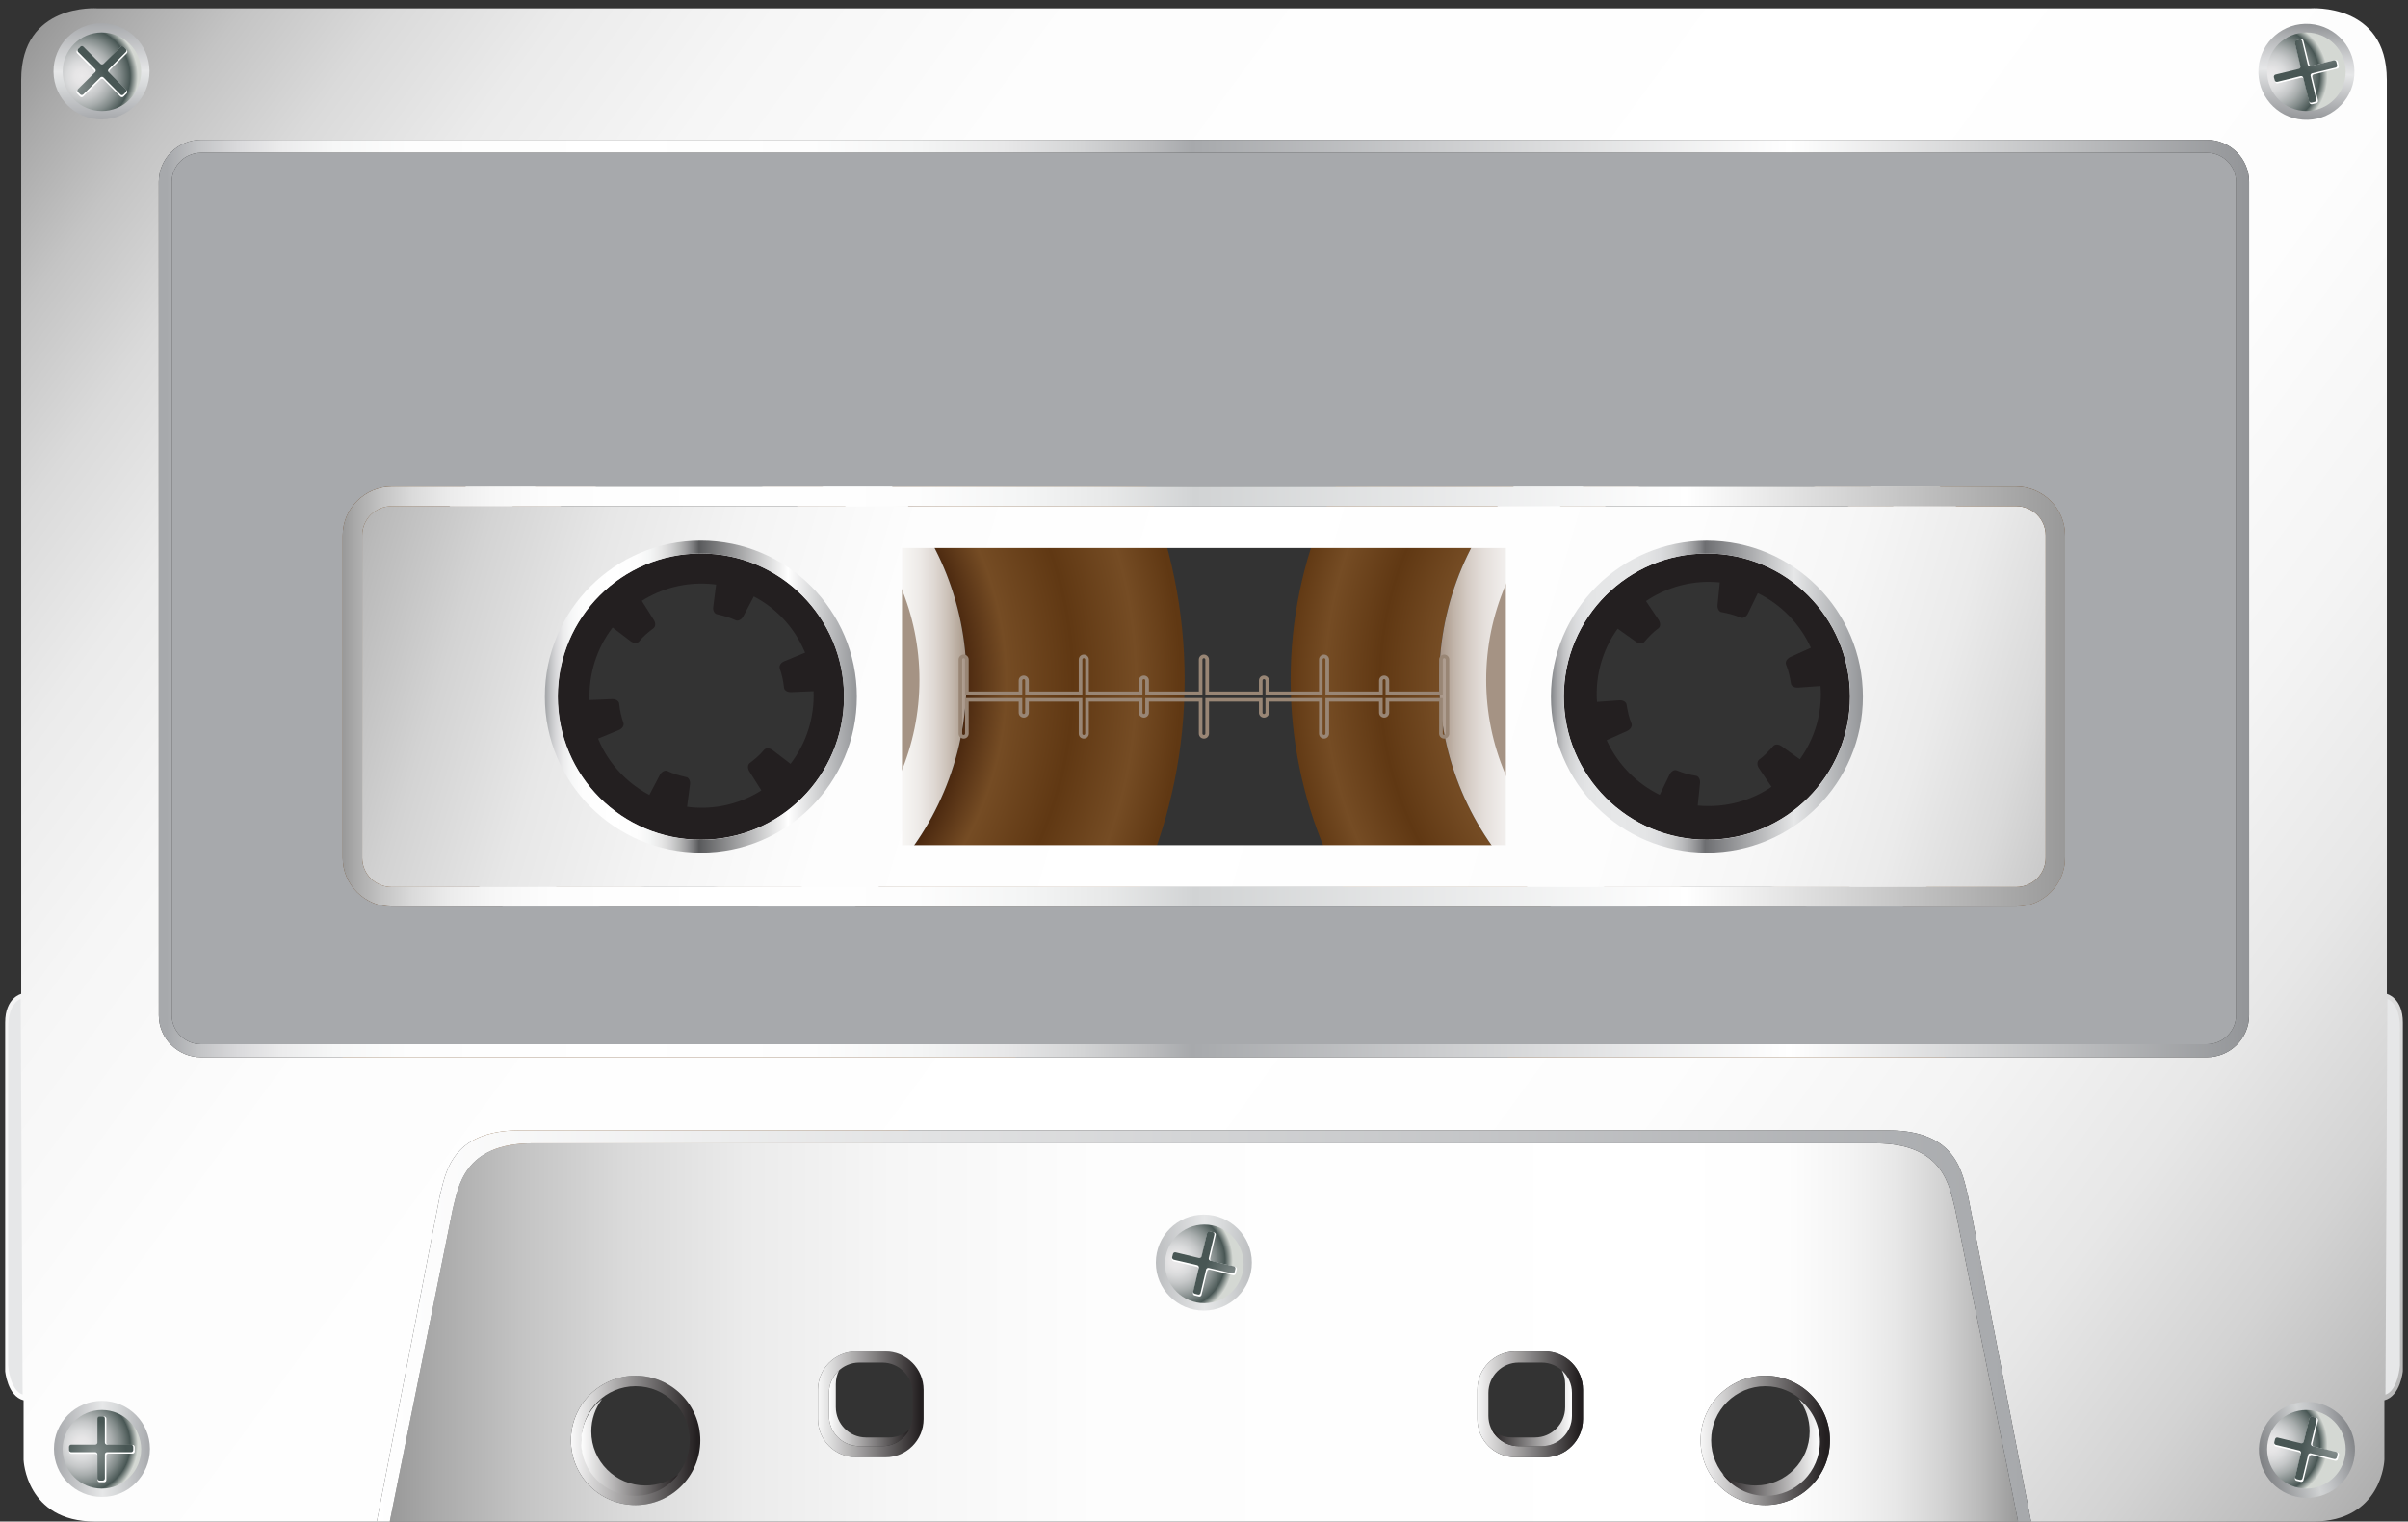 <?xml version="1.0" encoding="utf-8"?>
<!-- Generator: Adobe Illustrator 16.0.0, SVG Export Plug-In . SVG Version: 6.00 Build 0)  -->
<!DOCTYPE svg PUBLIC "-//W3C//DTD SVG 1.1//EN" "http://www.w3.org/Graphics/SVG/1.1/DTD/svg11.dtd">
<svg version="1.1" id="Layer_1" xmlns="http://www.w3.org/2000/svg" xmlns:xlink="http://www.w3.org/1999/xlink" x="0px" y="0px"
	 width="350px" height="221.134px" viewBox="0 0 350 221.134" enable-background="new 0 0 350 221.134" xml:space="preserve">
<rect x="0" y="0" width="350" height="221.134" fill="#333333" stroke="none"/>
<g>
	<g>
		<path fill="#231F20" d="M81.345,112.158c6.104,11.4,20.287,15.684,31.688,9.58c11.395-6.105,15.682-20.301,9.57-31.695
			c-6.104-11.398-20.285-15.679-31.688-9.568C79.521,86.58,75.233,100.765,81.345,112.158z M103.664,88.228
			c-0.067,0.531,0.192,0.982,0.573,1.043c0.913,0.219,1.848,0.459,2.705,0.879c0.348,0.145,0.836-0.098,1.084-0.545l1.537-2.92
			c2.793,1.455,5.18,3.742,6.771,6.725c0.253,0.48,0.48,0.957,0.687,1.443l-3.05,1.262c-0.491,0.213-0.775,0.676-0.633,1.023
			c0.305,0.906,0.519,1.842,0.614,2.789c0.019,0.379,0.47,0.684,0.995,0.666l3.303-0.137c0.15,3.797-1.034,7.539-3.348,10.555
			l-2.617-2.006c-0.42-0.312-0.957-0.33-1.213-0.045c-0.597,0.748-1.34,1.354-2.086,1.926c-0.313,0.221-0.359,0.736-0.079,1.205
			l1.753,2.785c-0.324,0.201-0.65,0.4-0.988,0.582c-3.129,1.686-6.541,2.229-9.809,1.797l0.43-3.275
			c0.061-0.535-0.203-0.996-0.575-1.049c-0.932-0.209-1.849-0.455-2.71-0.879c-0.348-0.156-0.835,0.098-1.084,0.545l-1.543,2.93
			c-2.783-1.465-5.173-3.752-6.77-6.725c-0.252-0.48-0.479-0.971-0.678-1.461l3.045-1.254c0.494-0.213,0.769-0.672,0.631-1.027
			c-0.303-0.902-0.516-1.834-0.612-2.777c-0.019-0.387-0.476-0.697-0.999-0.68l-3.31,0.139c-0.139-3.789,1.042-7.529,3.353-10.541
			l2.619,1.992c0.413,0.312,0.954,0.334,1.221,0.049c0.59-0.742,1.333-1.354,2.079-1.922c0.323-0.219,0.37-0.74,0.089-1.195
			l-1.766-2.799c0.319-0.199,0.653-0.402,0.994-0.582c3.125-1.672,6.539-2.22,9.807-1.785L103.664,88.228z"/>
	</g>
	<g>
		<path fill="#231F20" d="M248.366,77.45c-12.924,0-23.406,10.487-23.406,23.403c0,12.936,10.482,23.416,23.406,23.416
			c12.93,0,23.412-10.48,23.412-23.416C271.778,87.937,261.296,77.45,248.366,77.45z M258.915,108.423
			c-0.426-0.299-0.963-0.287-1.195,0.02c-0.623,0.709-1.266,1.406-2.045,1.961c-0.305,0.248-0.322,0.787-0.031,1.219l1.842,2.727
			c-2.596,1.768-5.74,2.795-9.119,2.795c-0.545,0-1.08-0.018-1.604-0.074l0.334-3.291c0.047-0.52-0.227-0.998-0.611-1.033
			c-0.939-0.156-1.863-0.408-2.744-0.771c-0.348-0.168-0.82,0.09-1.061,0.562l-1.443,2.982c-3.406-1.672-6.15-4.494-7.715-7.949
			l3.002-1.348c0.477-0.225,0.742-0.693,0.615-1.055c-0.377-0.879-0.559-1.822-0.719-2.75c-0.037-0.379-0.48-0.668-1.01-0.643
			l-3.289,0.234c-0.037-0.381-0.047-0.764-0.047-1.145c0-3.539,1.131-6.826,3.047-9.492l2.693,1.916
			c0.438,0.312,0.963,0.295,1.195-0.012c0.615-0.711,1.268-1.414,2.047-1.965c0.303-0.234,0.311-0.787,0.031-1.221l-1.846-2.73
			c2.596-1.756,5.746-2.795,9.123-2.795c0.545,0,1.076,0.032,1.598,0.082l-0.32,3.289c-0.043,0.523,0.215,0.996,0.604,1.035
			c0.939,0.16,1.869,0.42,2.744,0.779c0.346,0.16,0.828-0.09,1.062-0.568l1.441-2.977c3.406,1.656,6.143,4.482,7.715,7.936
			l-3.008,1.354c-0.459,0.232-0.742,0.693-0.613,1.061c0.379,0.877,0.559,1.818,0.723,2.754c0.029,0.379,0.477,0.658,1.012,0.627
			l3.283-0.234c0.029,0.387,0.055,0.764,0.055,1.162c0,3.537-1.139,6.811-3.059,9.484L258.915,108.423z"/>
	</g>
	<path fill="#A59384" d="M98.69,62.293c-20.164,0-36.501,16.344-36.501,36.513c0,20.158,16.337,36.494,36.501,36.494
		c20.158,0,36.49-16.336,36.49-36.494C135.181,78.637,118.849,62.293,98.69,62.293z M98.69,129.345
		c-16.869,0-30.543-13.682-30.543-30.539c0-16.874,13.674-30.537,30.543-30.537c16.866,0,30.539,13.663,30.539,30.537
		C129.229,115.664,115.557,129.345,98.69,129.345z"/>
	<path fill="#A59384" d="M250.979,61.998c-20.328,0-36.807,16.471-36.807,36.808c0,20.332,16.479,36.803,36.807,36.803
		c20.332,0,36.814-16.471,36.814-36.803C287.794,78.469,271.312,61.998,250.979,61.998z M250.979,129.599
		c-17.012,0-30.789-13.791-30.789-30.793c0-17.009,13.777-30.803,30.789-30.803c17.02,0,30.795,13.794,30.795,30.803
		C281.774,115.808,267.999,129.599,250.979,129.599z"/>
	
		<radialGradient id="SVGID_1_" cx="4595.881" cy="-3466.422" r="917.58" gradientTransform="matrix(0.08 0 0 0.08 -269.441 376.464)" gradientUnits="userSpaceOnUse">
		<stop  offset="0.005" style="stop-color:#603813"/>
		<stop  offset="0.555" style="stop-color:#42210B"/>
		<stop  offset="0.654" style="stop-color:#754C24"/>
		<stop  offset="0.786" style="stop-color:#603813"/>
		<stop  offset="0.912" style="stop-color:#754C24"/>
		<stop  offset="1" style="stop-color:#603813"/>
	</radialGradient>
	<path fill="url(#SVGID_1_)" d="M98.685,25.305c-40.587,0-73.494,32.91-73.494,73.501c0,40.586,32.907,73.496,73.494,73.496
		c40.596,0,73.502-32.91,73.502-73.496C172.187,58.215,139.28,25.305,98.685,25.305z M98.69,140.597
		c-23.084,0-41.799-18.707-41.799-41.791c0-23.092,18.715-41.799,41.799-41.799s41.791,18.707,41.791,41.799
		C140.481,121.89,121.774,140.597,98.69,140.597z"/>
	<linearGradient id="SVGID_2_" gradientUnits="userSpaceOnUse" x1="56.892" y1="98.802" x2="140.481" y2="98.802">
		<stop  offset="0" style="stop-color:#A59384"/>
		<stop  offset="0.006" style="stop-color:#A99789"/>
		<stop  offset="0.054" style="stop-color:#C0B3A8"/>
		<stop  offset="0.108" style="stop-color:#D4CBC4"/>
		<stop  offset="0.168" style="stop-color:#E4DEDA"/>
		<stop  offset="0.239" style="stop-color:#F0EDEB"/>
		<stop  offset="0.327" style="stop-color:#F9F7F6"/>
		<stop  offset="0.45" style="stop-color:#FEFDFD"/>
		<stop  offset="0.791" style="stop-color:#FFFFFF"/>
		<stop  offset="0.854" style="stop-color:#FDFDFD"/>
		<stop  offset="0.89" style="stop-color:#F7F6F4"/>
		<stop  offset="0.919" style="stop-color:#EDEAE7"/>
		<stop  offset="0.944" style="stop-color:#DFD8D3"/>
		<stop  offset="0.967" style="stop-color:#CCC2B9"/>
		<stop  offset="0.988" style="stop-color:#B5A79A"/>
		<stop  offset="1" style="stop-color:#A59384"/>
	</linearGradient>
	<path fill="url(#SVGID_2_)" d="M98.69,57.007c-23.084,0-41.799,18.707-41.799,41.799c0,23.084,18.715,41.791,41.799,41.791
		s41.791-18.707,41.791-41.791C140.481,75.714,121.774,57.007,98.69,57.007z M98.69,133.769c-19.312,0-34.969-15.654-34.969-34.963
		c0-19.316,15.657-34.97,34.969-34.97c19.305,0,34.952,15.653,34.952,34.97C133.643,118.115,117.995,133.769,98.69,133.769z"/>
	
		<radialGradient id="SVGID_3_" cx="6497.131" cy="-3466.426" r="791.356" gradientTransform="matrix(0.08 0 0 0.08 -269.441 376.464)" gradientUnits="userSpaceOnUse">
		<stop  offset="0.005" style="stop-color:#603813"/>
		<stop  offset="0.555" style="stop-color:#42210B"/>
		<stop  offset="0.654" style="stop-color:#754C24"/>
		<stop  offset="0.786" style="stop-color:#603813"/>
		<stop  offset="0.912" style="stop-color:#754C24"/>
		<stop  offset="1" style="stop-color:#603813"/>
	</radialGradient>
	<path fill="url(#SVGID_3_)" d="M250.972,35.417c-35.004,0-63.381,28.384-63.381,63.39c0,35,28.377,63.385,63.381,63.385
		c35.016,0,63.395-28.385,63.395-63.385C314.366,63.801,285.987,35.417,250.972,35.417z M250.979,140.597
		c-23.076,0-41.791-18.719-41.791-41.791c0-23.092,18.715-41.799,41.791-41.799c23.084,0,41.791,18.707,41.791,41.799
		C292.771,121.878,274.063,140.597,250.979,140.597z"/>
	<linearGradient id="SVGID_4_" gradientUnits="userSpaceOnUse" x1="209.189" y1="98.802" x2="292.771" y2="98.802">
		<stop  offset="0" style="stop-color:#A59384"/>
		<stop  offset="0.003" style="stop-color:#A99789"/>
		<stop  offset="0.025" style="stop-color:#C0B3A8"/>
		<stop  offset="0.049" style="stop-color:#D4CBC4"/>
		<stop  offset="0.077" style="stop-color:#E4DEDA"/>
		<stop  offset="0.11" style="stop-color:#F0EDEB"/>
		<stop  offset="0.15" style="stop-color:#F9F7F6"/>
		<stop  offset="0.206" style="stop-color:#FEFDFD"/>
		<stop  offset="0.363" style="stop-color:#FFFFFF"/>
		<stop  offset="0.555" style="stop-color:#FDFDFD"/>
		<stop  offset="0.664" style="stop-color:#F7F6F4"/>
		<stop  offset="0.752" style="stop-color:#EDEAE7"/>
		<stop  offset="0.829" style="stop-color:#DFD8D3"/>
		<stop  offset="0.899" style="stop-color:#CCC2B9"/>
		<stop  offset="0.962" style="stop-color:#B5A79A"/>
		<stop  offset="1" style="stop-color:#A59384"/>
	</linearGradient>
	<path fill="url(#SVGID_4_)" d="M250.979,57.007c-23.076,0-41.791,18.707-41.791,41.799c0,23.072,18.715,41.791,41.791,41.791
		c23.084,0,41.791-18.719,41.791-41.791C292.771,75.714,274.063,57.007,250.979,57.007z M250.979,133.769
		c-19.312,0-34.965-15.654-34.965-34.963c0-19.316,15.652-34.97,34.965-34.97c19.309,0,34.973,15.653,34.973,34.97
		C285.952,118.115,270.288,133.769,250.979,133.769z"/>
	<linearGradient id="SVGID_5_" gradientUnits="userSpaceOnUse" x1="13.879" y1="-7.127" x2="347.497" y2="237.652">
		<stop  offset="0" style="stop-color:#999999"/>
		<stop  offset="0.018" style="stop-color:#A9A9A9"/>
		<stop  offset="0.054" style="stop-color:#C4C4C4"/>
		<stop  offset="0.096" style="stop-color:#DADADA"/>
		<stop  offset="0.145" style="stop-color:#EBEBEB"/>
		<stop  offset="0.206" style="stop-color:#F6F6F6"/>
		<stop  offset="0.291" style="stop-color:#FDFDFD"/>
		<stop  offset="0.527" style="stop-color:#FFFFFF"/>
		<stop  offset="0.679" style="stop-color:#FDFDFD"/>
		<stop  offset="0.764" style="stop-color:#F4F4F4"/>
		<stop  offset="0.833" style="stop-color:#E7E7E7"/>
		<stop  offset="0.894" style="stop-color:#D3D3D3"/>
		<stop  offset="0.948" style="stop-color:#BABABA"/>
		<stop  offset="0.998" style="stop-color:#9B9B9B"/>
		<stop  offset="1" style="stop-color:#999999"/>
	</linearGradient>
	<path fill="url(#SVGID_5_)" d="M346.921,144.445V11.589c0-11.214-11.078-10.377-11.078-10.377H174.989H14.152
		c0,0-11.071-0.836-11.071,10.377v132.855c0,0-2.329,0.555-2.329,4.162v50.658c0,0,0.312,3.631,2.677,4.248v8.654
		c0,0,0.313,8.967,10.368,8.967h40.966l9.15-47.258c0.826-3.191,1.529-9.59,11.608-9.59h198.946c10.064,0,10.775,6.398,11.598,9.59
		l9.148,47.258h40.965c10.068,0,10.389-8.967,10.389-8.967v-8.654c2.35-0.617,2.682-4.248,2.682-4.248v-50.658
		C349.249,145,346.921,144.445,346.921,144.445z M326.905,147.562c0,3.365-2.76,6.084-6.17,6.084H174.989l0,0H29.247
		c-3.399,0-6.165-2.719-6.165-6.084V26.411c0-3.359,2.766-6.087,6.165-6.087h145.742h0.007h145.739c3.41,0,6.17,2.728,6.17,6.087
		V147.562z"/>
	<g>
		<g>
			
				<linearGradient id="SVGID_6_" gradientUnits="userSpaceOnUse" x1="4399.81" y1="-2086.489" x2="4634.615" y2="-2086.489" gradientTransform="matrix(0.08 0 0 0.08 -269.441 376.464)">
				<stop  offset="0" style="stop-color:#FFFFFF"/>
				<stop  offset="1" style="stop-color:#231F20"/>
			</linearGradient>
			<path fill="url(#SVGID_6_)" d="M82.983,209.333c0,5.188,4.221,9.4,9.404,9.4c5.189,0,9.403-4.213,9.403-9.4
				c0-5.184-4.214-9.395-9.403-9.395C87.204,199.939,82.983,204.15,82.983,209.333z M84.526,209.333
				c0-4.348,3.521-7.871,7.861-7.871c4.355,0,7.871,3.523,7.871,7.871c0,4.344-3.516,7.865-7.871,7.865
				C88.047,217.199,84.526,213.677,84.526,209.333z"/>
			<linearGradient id="SVGID_7_" gradientUnits="userSpaceOnUse" x1="84.463" y1="210.354" x2="98.606" y2="210.354">
				<stop  offset="0" style="stop-color:#FFFFFF"/>
				<stop  offset="1" style="stop-color:#231F20"/>
			</linearGradient>
			<path fill="url(#SVGID_7_)" d="M87.526,203.31c-0.986,1.316-1.584,2.947-1.584,4.725c0,4.342,3.522,7.859,7.867,7.859
				c1.81,0,3.47-0.619,4.796-1.648c-1.44,1.914-3.716,3.152-6.282,3.152c-4.341,0-7.86-3.523-7.86-7.865
				C84.463,207.005,85.665,204.75,87.526,203.31z"/>
		</g>
		<g>
			
				<linearGradient id="SVGID_8_" gradientUnits="userSpaceOnUse" x1="4848.053" y1="-2151.762" x2="5039.81" y2="-2151.762" gradientTransform="matrix(0.08 0 0 0.08 -269.441 376.464)">
				<stop  offset="0" style="stop-color:#FFFFFF"/>
				<stop  offset="1" style="stop-color:#231F20"/>
			</linearGradient>
			<path fill="url(#SVGID_8_)" d="M118.888,201.978v4.264c0,3.064,2.481,5.549,5.554,5.549h4.251c3.068,0,5.555-2.484,5.555-5.549
				v-4.264c0-3.068-2.486-5.553-5.555-5.553h-4.251C121.369,196.425,118.888,198.91,118.888,201.978z M120.491,202.435
				c0-2.441,1.97-4.41,4.398-4.41h3.359c2.425,0,4.398,1.969,4.398,4.41v3.348c0,2.424-1.974,4.395-4.398,4.395h-3.359
				c-2.429,0-4.398-1.971-4.398-4.395V202.435z"/>
			<linearGradient id="SVGID_9_" gradientUnits="userSpaceOnUse" x1="120.491" y1="204.666" x2="132.155" y2="204.666">
				<stop  offset="0" style="stop-color:#FFFFFF"/>
				<stop  offset="1" style="stop-color:#231F20"/>
			</linearGradient>
			<path fill="url(#SVGID_9_)" d="M121.964,199.154c-0.299,0.605-0.477,1.271-0.477,1.996v3.363c0,2.424,1.962,4.4,4.383,4.4h3.371
				c1.119,0,2.137-0.434,2.914-1.115c-0.729,1.396-2.211,2.379-3.906,2.379h-3.359c-2.429,0-4.398-1.971-4.398-4.395v-3.348
				C120.491,201.126,121.06,199.96,121.964,199.154z"/>
		</g>
	</g>
	<linearGradient id="SVGID_10_" gradientUnits="userSpaceOnUse" x1="56.648" y1="193.652" x2="293.333" y2="193.652">
		<stop  offset="0" style="stop-color:#999999"/>
		<stop  offset="0.027" style="stop-color:#A9A9A9"/>
		<stop  offset="0.082" style="stop-color:#C4C4C4"/>
		<stop  offset="0.144" style="stop-color:#DADADA"/>
		<stop  offset="0.218" style="stop-color:#EBEBEB"/>
		<stop  offset="0.309" style="stop-color:#F6F6F6"/>
		<stop  offset="0.437" style="stop-color:#FDFDFD"/>
		<stop  offset="0.791" style="stop-color:#FFFFFF"/>
		<stop  offset="0.858" style="stop-color:#FDFDFD"/>
		<stop  offset="0.896" style="stop-color:#F4F4F4"/>
		<stop  offset="0.926" style="stop-color:#E7E7E7"/>
		<stop  offset="0.953" style="stop-color:#D3D3D3"/>
		<stop  offset="0.977" style="stop-color:#BABABA"/>
		<stop  offset="0.999" style="stop-color:#9B9B9B"/>
		<stop  offset="1" style="stop-color:#999999"/>
	</linearGradient>
	<path fill="url(#SVGID_10_)" d="M284.185,175.765c-0.834-3.203-1.531-9.596-11.604-9.596H77.403
		c-10.074,0-10.777,6.393-11.605,9.596l-9.147,45.369h-0.003h236.686l0,0L284.185,175.765z M92.388,218.734
		c-5.184,0-9.404-4.213-9.404-9.4c0-5.184,4.221-9.395,9.404-9.395c5.189,0,9.403,4.211,9.403,9.395
		C101.791,214.521,97.577,218.734,92.388,218.734z M134.247,206.242c0,3.064-2.486,5.549-5.555,5.549h-4.251
		c-3.072,0-5.554-2.484-5.554-5.549v-4.264c0-3.068,2.481-5.553,5.554-5.553h4.251c3.068,0,5.555,2.484,5.555,5.553V206.242z
		 M230.083,206.242c0,3.064-2.479,5.549-5.547,5.549h-4.26c-3.064,0-5.545-2.484-5.545-5.549v-4.264c0-3.068,2.48-5.553,5.545-5.553
		h4.26c3.068,0,5.547,2.484,5.547,5.553V206.242z M256.585,218.734c-5.201,0-9.406-4.213-9.406-9.4c0-5.184,4.205-9.395,9.406-9.395
		c5.18,0,9.395,4.211,9.395,9.395C265.979,214.521,261.765,218.734,256.585,218.734z"/>
	
		<linearGradient id="SVGID_11_" gradientUnits="userSpaceOnUse" x1="4047.498" y1="-2294.055" x2="7049.381" y2="-2294.055" gradientTransform="matrix(0.08 0 0 0.08 -269.441 376.464)">
		<stop  offset="0" style="stop-color:#FFFFFF"/>
		<stop  offset="1" style="stop-color:#A7A9AC"/>
	</linearGradient>
	<path fill="url(#SVGID_11_)" d="M295.214,221.134l-9.148-47.258c-0.822-3.191-1.533-9.59-11.598-9.59H75.521
		c-10.079,0-10.782,6.398-11.608,9.59l-9.15,47.258l0,0h1.885h0.003l9.147-45.369c0.828-3.203,1.531-9.596,11.605-9.596h195.178
		c10.072,0,10.77,6.393,11.604,9.596l9.148,45.369l0,0H295.214L295.214,221.134z"/>
	<linearGradient id="SVGID_12_" gradientUnits="userSpaceOnUse" x1="311.412" y1="141.684" x2="43.985" y2="62.4">
		<stop  offset="0" style="stop-color:#999999"/>
		<stop  offset="0.018" style="stop-color:#A9A9A9"/>
		<stop  offset="0.054" style="stop-color:#C4C4C4"/>
		<stop  offset="0.096" style="stop-color:#DADADA"/>
		<stop  offset="0.145" style="stop-color:#EBEBEB"/>
		<stop  offset="0.206" style="stop-color:#F6F6F6"/>
		<stop  offset="0.291" style="stop-color:#FDFDFD"/>
		<stop  offset="0.527" style="stop-color:#FFFFFF"/>
		<stop  offset="0.679" style="stop-color:#FDFDFD"/>
		<stop  offset="0.764" style="stop-color:#F4F4F4"/>
		<stop  offset="0.833" style="stop-color:#E7E7E7"/>
		<stop  offset="0.894" style="stop-color:#D3D3D3"/>
		<stop  offset="0.948" style="stop-color:#BABABA"/>
		<stop  offset="0.998" style="stop-color:#9B9B9B"/>
		<stop  offset="1" style="stop-color:#999999"/>
	</linearGradient>
	<path fill="url(#SVGID_12_)" d="M293.034,73.556H56.949c-2.378,0-4.302,1.899-4.302,4.238v46.887c0,2.346,1.924,4.242,4.302,4.242
		h236.085c2.385,0,4.305-1.896,4.305-4.25V77.794C297.339,75.444,295.419,73.556,293.034,73.556z M81.085,101.234
		c0-11.482,9.308-20.795,20.803-20.795c11.479,0,20.801,9.312,20.801,20.795c0,11.494-9.322,20.801-20.801,20.801
		C90.393,122.035,81.085,112.728,81.085,101.234z M131.104,122.833V79.646h87.771v43.188H131.104z M248.097,122.035
		c-11.48,0-20.797-9.307-20.797-20.801c0-11.482,9.316-20.795,20.797-20.795c11.492,0,20.799,9.312,20.799,20.795
		C268.896,112.728,259.589,122.035,248.097,122.035z"/>
	<path fill="#998675" d="M209.177,106.617v-4.646h-7.262v1.604c0,0.398-0.32,0.721-0.732,0.721l0,0
		c-0.398,0-0.736-0.322-0.736-0.721l0,0l-0.008-1.604h-7.254v4.646c-0.01,0.395-0.326,0.725-0.732,0.725l0,0
		c-0.416,0-0.736-0.33-0.736-0.725l0,0v-4.646h-7.258v1.604c0,0.398-0.342,0.721-0.742,0.721l0,0c-0.406,0-0.73-0.322-0.73-0.721
		l0,0v-1.604h-7.261v4.646c0,0.395-0.327,0.725-0.735,0.725l0,0c-0.412,0-0.74-0.33-0.74-0.725l0,0v-4.646h-7.256v1.604
		c0,0.398-0.334,0.721-0.729,0.721l0,0c-0.41,0-0.736-0.33-0.736-0.721l0,0l-0.006-1.604h-7.26v4.646
		c0,0.395-0.32,0.725-0.734,0.725l0,0c-0.416,0-0.732-0.33-0.732-0.725l0,0v-4.646h-7.258v1.604c0,0.398-0.336,0.721-0.727,0.721
		l0,0c-0.416,0-0.748-0.322-0.748-0.721l0,0v-1.604H140.8v4.646c0,0.395-0.318,0.725-0.74,0.725l0,0
		c-0.398,0-0.727-0.33-0.727-0.725l0,0V95.861c0-0.393,0.328-0.73,0.727-0.734l0,0c0.422,0.004,0.74,0.33,0.74,0.734l0,0v4.639
		h7.264v-1.586c0-0.418,0.332-0.734,0.748-0.734l0,0c0.391,0,0.727,0.316,0.727,0.734l0,0v1.586h7.258v-4.639
		c0-0.393,0.316-0.734,0.732-0.734l0,0c0.414,0.004,0.734,0.33,0.734,0.734l0,0v4.639h7.266v-1.586c0-0.41,0.326-0.734,0.736-0.734
		l0,0c0.395,0,0.729,0.316,0.729,0.734l0,0v1.586h7.256v-4.639c0-0.404,0.328-0.73,0.74-0.734l0,0c0.408,0,0.735,0.342,0.735,0.734
		l0,0v4.639h7.261v-1.586c0-0.418,0.324-0.734,0.73-0.734l0,0c0.4,0,0.742,0.316,0.742,0.734l0,0v1.586h7.258v-4.639
		c0-0.393,0.32-0.734,0.736-0.734l0,0c0.406,0.004,0.723,0.33,0.732,0.734l0,0v4.639h7.262v-1.586c0-0.418,0.338-0.734,0.736-0.734
		l0,0c0.412,0,0.732,0.316,0.732,0.734l0,0v1.586h7.262v-4.639c0-0.404,0.322-0.73,0.736-0.734l0,0v0.268v0.252
		c-0.107,0-0.213,0.109-0.213,0.215l0,0v5.156h-8.311v-0.26v-1.844c0-0.115-0.092-0.215-0.207-0.215l0,0
		c-0.137,0-0.215,0.1-0.215,0.215l0,0v2.104h-8.314v-5.156c0-0.105-0.1-0.215-0.201-0.215l0,0c-0.111,0-0.211,0.109-0.211,0.215l0,0
		v5.156h-8.305v-0.26v-1.844c0-0.115-0.102-0.215-0.221-0.215l0,0c-0.119,0-0.205,0.1-0.207,0.215l0,0v2.104h-8.31v-5.156
		c0-0.105-0.097-0.215-0.21-0.215l0,0c-0.11,0-0.217,0.109-0.217,0.215l0,0v5.156h-8.306v-0.26v-1.844
		c0-0.115-0.089-0.215-0.202-0.215l0,0c-0.127,0-0.207,0.082-0.207,0.215l0,0v2.104h-8.321v-5.156c0-0.105-0.093-0.215-0.208-0.215
		l0,0c-0.109,0-0.209,0.109-0.209,0.215l0,0v5.156h-8.308v-0.26v-1.844c0-0.115-0.085-0.215-0.2-0.215l0,0
		c-0.135,0-0.223,0.1-0.223,0.215l0,0v2.104h-8.309v-5.156c0-0.105-0.104-0.215-0.221-0.215l0,0c-0.104,0-0.203,0.109-0.203,0.215
		l0,0v10.756c0,0.105,0.1,0.199,0.203,0.199l0,0c0.117,0,0.221-0.1,0.221-0.199l0,0v-5.166h8.309v0.264v1.859
		c0,0.113,0.088,0.195,0.223,0.195l0,0c0.115,0,0.2-0.082,0.2-0.195l0,0v-2.123h8.308v5.166c0,0.105,0.1,0.199,0.209,0.199l0,0
		c0.115,0,0.208-0.1,0.208-0.199l0,0v-5.166h8.321v0.264v1.859c0,0.113,0.08,0.195,0.207,0.195l0,0c0.113,0,0.202-0.082,0.202-0.195
		l0,0v-2.123h8.306v5.166c0,0.1,0.106,0.199,0.217,0.199l0,0c0.113,0,0.21-0.094,0.21-0.199l0,0v-5.166h8.31v0.264v1.859
		c0.002,0.113,0.088,0.195,0.207,0.195l0,0c0.119,0,0.221-0.082,0.221-0.195l0,0v-2.123h8.305v5.166c0,0.105,0.1,0.199,0.211,0.199
		l0,0c0.102,0,0.201-0.1,0.201-0.199l0,0v-5.166h8.314v0.264v1.859c0,0.113,0.078,0.195,0.215,0.195l0,0
		c0.115,0,0.207-0.092,0.207-0.195l0,0v-2.123h8.311v5.166c0,0.1,0.105,0.199,0.213,0.199l0,0c0.113,0,0.209-0.1,0.209-0.199l0,0
		V95.861c0-0.105-0.096-0.215-0.209-0.215l0,0v-0.252v-0.268c0.404,0.004,0.734,0.33,0.734,0.734l0,0v10.756
		c0,0.395-0.33,0.725-0.734,0.725l0,0C209.499,107.341,209.177,107.011,209.177,106.617L209.177,106.617z"/>
	<linearGradient id="SVGID_13_" gradientUnits="userSpaceOnUse" x1="79.19" y1="101.246" x2="124.54" y2="101.246">
		<stop  offset="0.004" style="stop-color:#A7A9AC"/>
		<stop  offset="0.005" style="stop-color:#A9ABAE"/>
		<stop  offset="0.02" style="stop-color:#C4C5C7"/>
		<stop  offset="0.038" style="stop-color:#DADADC"/>
		<stop  offset="0.058" style="stop-color:#EBEBEC"/>
		<stop  offset="0.084" style="stop-color:#F6F7F7"/>
		<stop  offset="0.12" style="stop-color:#FDFDFD"/>
		<stop  offset="0.22" style="stop-color:#FFFFFF"/>
		<stop  offset="0.295" style="stop-color:#FDFDFD"/>
		<stop  offset="0.338" style="stop-color:#F4F5F5"/>
		<stop  offset="0.373" style="stop-color:#E7E7E7"/>
		<stop  offset="0.403" style="stop-color:#D3D3D4"/>
		<stop  offset="0.43" style="stop-color:#B9BABA"/>
		<stop  offset="0.456" style="stop-color:#9A9A9C"/>
		<stop  offset="0.479" style="stop-color:#757678"/>
		<stop  offset="0.494" style="stop-color:#58595B"/>
		<stop  offset="0.78" style="stop-color:#FFFFFF"/>
		<stop  offset="1" style="stop-color:#939598"/>
	</linearGradient>
	<path fill="url(#SVGID_13_)" d="M101.869,78.573c-12.524,0-22.679,10.151-22.679,22.673c0,12.516,10.154,22.674,22.679,22.674
		c12.521,0,22.671-10.158,22.671-22.674C124.54,88.724,114.39,78.573,101.869,78.573z M101.869,122.06
		c-11.494,0-20.819-9.322-20.819-20.814c0-11.494,9.325-20.811,20.819-20.811c11.487,0,20.801,9.316,20.801,20.811
		C122.67,112.738,113.356,122.06,101.869,122.06z"/>
	<linearGradient id="SVGID_14_" gradientUnits="userSpaceOnUse" x1="225.427" y1="101.248" x2="270.771" y2="101.248">
		<stop  offset="0" style="stop-color:#808285"/>
		<stop  offset="0.007" style="stop-color:#909295"/>
		<stop  offset="0.023" style="stop-color:#ABACAE"/>
		<stop  offset="0.04" style="stop-color:#C1C2C4"/>
		<stop  offset="0.061" style="stop-color:#D2D3D4"/>
		<stop  offset="0.086" style="stop-color:#DDDEE0"/>
		<stop  offset="0.121" style="stop-color:#E4E5E6"/>
		<stop  offset="0.22" style="stop-color:#E6E7E8"/>
		<stop  offset="0.303" style="stop-color:#E4E5E6"/>
		<stop  offset="0.35" style="stop-color:#DBDCDE"/>
		<stop  offset="0.389" style="stop-color:#CECFD0"/>
		<stop  offset="0.422" style="stop-color:#BABBBD"/>
		<stop  offset="0.452" style="stop-color:#A0A1A3"/>
		<stop  offset="0.48" style="stop-color:#818285"/>
		<stop  offset="0.494" style="stop-color:#6D6E71"/>
		<stop  offset="0.78" style="stop-color:#E6E7E8"/>
		<stop  offset="1" style="stop-color:#939598"/>
	</linearGradient>
	<path fill="url(#SVGID_14_)" d="M248.097,78.577c-12.527,0-22.67,10.157-22.67,22.679c0,12.523,10.143,22.664,22.67,22.664
		c12.529,0,22.674-10.141,22.674-22.664C270.771,88.734,260.626,78.577,248.097,78.577z M248.097,122.06
		c-11.488,0-20.807-9.314-20.807-20.805s9.318-20.816,20.807-20.816c11.492,0,20.818,9.326,20.818,20.816
		S259.589,122.06,248.097,122.06z"/>
	<g>
		<g>
			
				<linearGradient id="SVGID_15_" gradientUnits="userSpaceOnUse" x1="6449.693" y1="-2086.489" x2="6684.404" y2="-2086.489" gradientTransform="matrix(0.08 0 0 0.08 -269.441 376.464)">
				<stop  offset="0" style="stop-color:#FFFFFF"/>
				<stop  offset="1" style="stop-color:#231F20"/>
			</linearGradient>
			<path fill="url(#SVGID_15_)" d="M256.585,199.939c-5.201,0-9.406,4.211-9.406,9.395c0,5.188,4.205,9.4,9.406,9.4
				c5.18,0,9.395-4.213,9.395-9.4C265.979,204.15,261.765,199.939,256.585,199.939z M256.585,217.199
				c-4.342,0-7.871-3.521-7.871-7.865c0-4.348,3.529-7.871,7.871-7.871c4.346,0,7.861,3.523,7.861,7.871
				C264.446,213.677,260.931,217.199,256.585,217.199z"/>
			
				<linearGradient id="SVGID_16_" gradientUnits="userSpaceOnUse" x1="268.882" y1="210.354" x2="283.034" y2="210.354" gradientTransform="matrix(-1 0 0 1 533.402 0)">
				<stop  offset="0" style="stop-color:#FFFFFF"/>
				<stop  offset="1" style="stop-color:#231F20"/>
			</linearGradient>
			<path fill="url(#SVGID_16_)" d="M261.456,203.31c0.984,1.316,1.576,2.947,1.576,4.725c0,4.342-3.525,7.859-7.867,7.859
				c-1.809,0-3.475-0.619-4.797-1.648c1.436,1.914,3.711,3.152,6.291,3.152c4.334,0,7.861-3.523,7.861-7.865
				C264.521,207.005,263.306,204.75,261.456,203.31z"/>
		</g>
		<g>
			
				<linearGradient id="SVGID_17_" gradientUnits="userSpaceOnUse" x1="6044.607" y1="-2151.762" x2="6236.264" y2="-2151.762" gradientTransform="matrix(0.08 0 0 0.08 -269.441 376.464)">
				<stop  offset="0" style="stop-color:#FFFFFF"/>
				<stop  offset="1" style="stop-color:#231F20"/>
			</linearGradient>
			<path fill="url(#SVGID_17_)" d="M224.536,196.425h-4.26c-3.064,0-5.545,2.484-5.545,5.553v4.264c0,3.064,2.48,5.549,5.545,5.549
				h4.26c3.068,0,5.547-2.484,5.547-5.549v-4.264C230.083,198.91,227.604,196.425,224.536,196.425z M228.478,205.783
				c0,2.424-1.969,4.395-4.393,4.395h-3.357c-2.428,0-4.389-1.971-4.389-4.395v-3.348c0-2.441,1.961-4.41,4.389-4.41h3.357
				c2.424,0,4.393,1.969,4.393,4.41V205.783z"/>
			
				<linearGradient id="SVGID_18_" gradientUnits="userSpaceOnUse" x1="304.925" y1="204.666" x2="316.587" y2="204.666" gradientTransform="matrix(-1 0 0 1 533.402 0)">
				<stop  offset="0" style="stop-color:#FFFFFF"/>
				<stop  offset="1" style="stop-color:#231F20"/>
			</linearGradient>
			<path fill="url(#SVGID_18_)" d="M227.007,199.154c0.312,0.605,0.486,1.271,0.486,1.996v3.363c0,2.424-1.961,4.4-4.387,4.4h-3.365
				c-1.117,0-2.143-0.434-2.926-1.115c0.73,1.396,2.203,2.379,3.912,2.379h3.357c2.424,0,4.393-1.971,4.393-4.395v-3.348
				C228.478,201.126,227.913,199.96,227.007,199.154z"/>
		</g>
	</g>
	<linearGradient id="SVGID_19_" gradientUnits="userSpaceOnUse" x1="167.999" y1="183.499" x2="181.956" y2="183.499">
		<stop  offset="0" style="stop-color:#BCBEC0"/>
		<stop  offset="0.505" style="stop-color:#E6E7E8"/>
		<stop  offset="0.703" style="stop-color:#D8DADB"/>
		<stop  offset="1" style="stop-color:#BCBEC0"/>
	</linearGradient>
	<path fill="url(#SVGID_19_)" d="M181.956,183.505c0,3.854-3.133,6.969-6.977,6.969c-3.865,0-6.98-3.115-6.98-6.969
		c0-3.861,3.115-6.982,6.98-6.982C178.823,176.523,181.956,179.644,181.956,183.505z"/>
	<g>
		
			<radialGradient id="SVGID_20_" cx="7362.895" cy="-3314.318" r="138.274" gradientTransform="matrix(0.059 0 0 0.059 -263.378 378.717)" gradientUnits="userSpaceOnUse">
			<stop  offset="0" style="stop-color:#EAE9EA"/>
			<stop  offset="0.132" style="stop-color:#E6E5E6"/>
			<stop  offset="0.268" style="stop-color:#D9DADB"/>
			<stop  offset="0.406" style="stop-color:#C5C7C8"/>
			<stop  offset="0.545" style="stop-color:#A8ADAD"/>
			<stop  offset="0.685" style="stop-color:#828B8A"/>
			<stop  offset="0.825" style="stop-color:#556260"/>
			<stop  offset="0.863" style="stop-color:#485654"/>
			<stop  offset="1" style="stop-color:#D4D8D3"/>
		</radialGradient>
		<path fill="url(#SVGID_20_)" d="M180.755,183.683c0,3.152-2.557,5.717-5.706,5.717s-5.716-2.564-5.716-5.717
			c0-3.164,2.566-5.707,5.716-5.707S180.755,180.519,180.755,183.683z"/>
		<g>
			<path fill="#FFFFFF" d="M179.771,184.466c0.035-0.164-0.074-0.336-0.238-0.367l-3.395-0.814
				c-0.178-0.047-0.284-0.209-0.238-0.383l0.803-3.406c0.047-0.166-0.067-0.342-0.227-0.373l-0.63-0.141
				c-0.167-0.033-0.331,0.062-0.38,0.229l-0.839,3.58c-0.05,0.17-0.216,0.285-0.389,0.232l-3.401-0.801
				c-0.168-0.043-0.346,0.064-0.374,0.234l-0.118,0.48c-0.041,0.162,0.076,0.318,0.229,0.371l3.405,0.809
				c0.168,0.035,0.27,0.211,0.238,0.381l-0.807,3.391c-0.043,0.178,0.061,0.338,0.223,0.381l0.633,0.156
				c0.167,0.043,0.342-0.074,0.377-0.229l0.818-3.438c0.043-0.174,0.207-0.281,0.377-0.244l3.404,0.818
				c0.168,0.035,0.338-0.061,0.373-0.236L179.771,184.466z"/>
			
				<radialGradient id="SVGID_21_" cx="6935.898" cy="-5403.895" r="86.231" gradientTransform="matrix(0.053 0.013 -0.013 0.053 -258.144 381.62)" gradientUnits="userSpaceOnUse">
				<stop  offset="0" style="stop-color:#858E8D"/>
				<stop  offset="1" style="stop-color:#485654"/>
			</radialGradient>
			<path fill="url(#SVGID_21_)" d="M179.567,184.39c0.033-0.152-0.076-0.334-0.242-0.361l-3.404-0.814
				c-0.156-0.035-0.267-0.203-0.225-0.373l0.807-3.406c0.04-0.176-0.074-0.338-0.238-0.375l-0.443-0.109
				c-0.167-0.039-0.324,0.057-0.371,0.24l-0.807,3.402c-0.035,0.166-0.21,0.271-0.377,0.236l-3.401-0.822
				c-0.179-0.027-0.343,0.068-0.378,0.242l-0.112,0.441c-0.04,0.174,0.063,0.332,0.231,0.385l3.408,0.795
				c0.167,0.047,0.275,0.229,0.234,0.385l-0.811,3.406c-0.035,0.182,0.062,0.33,0.238,0.361l0.445,0.115
				c0.168,0.053,0.334-0.053,0.375-0.225l0.809-3.406c0.033-0.162,0.209-0.27,0.373-0.238l3.406,0.805
				c0.166,0.049,0.332-0.053,0.375-0.229L179.567,184.39z"/>
		</g>
	</g>
	
		<linearGradient id="SVGID_22_" gradientUnits="userSpaceOnUse" x1="357.289" y1="164.773" x2="371.25" y2="164.773" gradientTransform="matrix(0.963 -0.271 0.271 0.963 -59.955 150.747)">
		<stop  offset="0" style="stop-color:#808285"/>
		<stop  offset="0.505" style="stop-color:#D1D3D4"/>
		<stop  offset="0.621" style="stop-color:#C3C5C7"/>
		<stop  offset="0.837" style="stop-color:#9FA1A4"/>
		<stop  offset="1" style="stop-color:#808285"/>
	</linearGradient>
	<path fill="url(#SVGID_22_)" d="M342.032,208.83c1.041,3.699-1.109,7.564-4.836,8.605c-3.711,1.045-7.561-1.115-8.604-4.826
		c-1.041-3.711,1.125-7.566,4.824-8.615C337.128,202.949,340.981,205.109,342.032,208.83z"/>
	<linearGradient id="SVGID_23_" gradientUnits="userSpaceOnUse" x1="7.841" y1="210.577" x2="21.791" y2="210.577">
		<stop  offset="0" style="stop-color:#A7A9AC"/>
		<stop  offset="0.505" style="stop-color:#E6E7E8"/>
		<stop  offset="0.647" style="stop-color:#D8DADB"/>
		<stop  offset="0.912" style="stop-color:#B4B6B9"/>
		<stop  offset="1" style="stop-color:#A7A9AC"/>
	</linearGradient>
	<path fill="url(#SVGID_23_)" d="M21.792,210.574c0,3.861-3.128,6.984-6.979,6.984c-3.854,0-6.972-3.123-6.972-6.984
		c0-3.854,3.119-6.979,6.972-6.979C18.663,203.595,21.792,206.72,21.792,210.574z"/>
	
		<linearGradient id="SVGID_24_" gradientUnits="userSpaceOnUse" x1="-24.676" y1="-310.988" x2="-10.707" y2="-310.988" gradientTransform="matrix(0.009 1 -1 0.009 -296.074 30.793)">
		<stop  offset="0" style="stop-color:#A7A9AC"/>
		<stop  offset="0.505" style="stop-color:#E6E7E8"/>
		<stop  offset="0.647" style="stop-color:#D8DADB"/>
		<stop  offset="0.912" style="stop-color:#B4B6B9"/>
		<stop  offset="1" style="stop-color:#A7A9AC"/>
	</linearGradient>
	<path fill="url(#SVGID_24_)" d="M14.813,17.349c-3.854,0.028-7-3.065-7.036-6.922C7.745,6.57,10.831,3.412,14.688,3.38
		c3.854-0.032,7.003,3.064,7.046,6.918C21.76,14.156,18.663,17.313,14.813,17.349z"/>
	
		<linearGradient id="SVGID_25_" gradientUnits="userSpaceOnUse" x1="352.84" y1="-303.049" x2="366.802" y2="-303.049" gradientTransform="matrix(0.072 -0.997 0.997 0.072 611.669 391.08)">
		<stop  offset="0" style="stop-color:#939598"/>
		<stop  offset="0.505" style="stop-color:#E6E7E8"/>
		<stop  offset="0.619" style="stop-color:#D8D9DB"/>
		<stop  offset="0.83" style="stop-color:#B4B6B8"/>
		<stop  offset="1" style="stop-color:#939598"/>
	</linearGradient>
	<path fill="url(#SVGID_25_)" d="M335.737,3.473c3.842,0.277,6.738,3.616,6.461,7.466c-0.281,3.836-3.615,6.737-7.457,6.459
		c-3.859-0.274-6.744-3.619-6.465-7.47C328.546,6.089,331.884,3.199,335.737,3.473z"/>
	<g>
		<g>
			<g>
				
					<radialGradient id="SVGID_26_" cx="4665.416" cy="-2860.672" r="138.233" gradientTransform="matrix(0.059 0 0 0.059 -263.378 378.717)" gradientUnits="userSpaceOnUse">
					<stop  offset="0" style="stop-color:#EAE9EA"/>
					<stop  offset="0.132" style="stop-color:#E6E5E6"/>
					<stop  offset="0.268" style="stop-color:#D9DADB"/>
					<stop  offset="0.406" style="stop-color:#C5C7C8"/>
					<stop  offset="0.545" style="stop-color:#A8ADAD"/>
					<stop  offset="0.685" style="stop-color:#828B8A"/>
					<stop  offset="0.825" style="stop-color:#556260"/>
					<stop  offset="0.863" style="stop-color:#485654"/>
					<stop  offset="1" style="stop-color:#D4D8D3"/>
				</radialGradient>
				<path fill="url(#SVGID_26_)" d="M20.519,210.628c0,3.145-2.556,5.717-5.714,5.717c-3.15,0-5.698-2.572-5.698-5.717
					c0-3.154,2.548-5.709,5.698-5.709C17.963,204.919,20.519,207.474,20.519,210.628z"/>
				<g>
					<path fill="#FFFFFF" d="M19.584,210.298c0-0.17-0.142-0.311-0.316-0.311h-3.499c-0.174,0-0.312-0.139-0.312-0.316v-3.506
						c0-0.17-0.149-0.299-0.313-0.299h-0.651c-0.17,0-0.309,0.129-0.309,0.299v3.699c0,0.162-0.142,0.312-0.313,0.312h-3.498
						c-0.178,0-0.313,0.145-0.313,0.305v0.498c0,0.17,0.135,0.309,0.313,0.309h3.498c0.171,0,0.313,0.146,0.313,0.307v3.514
						c0,0.166,0.139,0.307,0.309,0.307h0.651c0.164,0,0.313-0.141,0.313-0.307v-3.537c0-0.18,0.138-0.316,0.312-0.316h3.499
						c0.174,0,0.316-0.139,0.316-0.307V210.298z"/>
					
						<radialGradient id="SVGID_27_" cx="5088.458" cy="-3134.801" r="86.056" gradientTransform="matrix(0.054 0 0 0.054 -261.113 380.421)" gradientUnits="userSpaceOnUse">
						<stop  offset="0" style="stop-color:#858E8D"/>
						<stop  offset="1" style="stop-color:#485654"/>
					</radialGradient>
					<path fill="url(#SVGID_27_)" d="M19.367,210.287c0-0.17-0.136-0.328-0.313-0.328h-3.499c-0.171,0-0.313-0.135-0.313-0.303
						v-3.506c0-0.17-0.142-0.301-0.312-0.301h-0.462c-0.168,0-0.31,0.131-0.31,0.301v3.506c0,0.168-0.142,0.303-0.312,0.303h-3.499
						c-0.178,0-0.313,0.158-0.313,0.328v0.455c0,0.164,0.136,0.312,0.313,0.312h3.499c0.17,0,0.312,0.146,0.312,0.314v3.496
						c0,0.17,0.142,0.316,0.31,0.316h0.462c0.17,0,0.312-0.146,0.312-0.316v-3.496c0-0.168,0.142-0.314,0.313-0.314h3.499
						c0.177,0,0.313-0.148,0.313-0.312V210.287z"/>
				</g>
			</g>
			<g>
				
					<radialGradient id="SVGID_28_" cx="4665.416" cy="-6231.184" r="138.166" gradientTransform="matrix(0.059 0 0 0.059 -263.378 378.717)" gradientUnits="userSpaceOnUse">
					<stop  offset="0" style="stop-color:#EAE9EA"/>
					<stop  offset="0.132" style="stop-color:#E6E5E6"/>
					<stop  offset="0.268" style="stop-color:#D9DADB"/>
					<stop  offset="0.406" style="stop-color:#C5C7C8"/>
					<stop  offset="0.545" style="stop-color:#A8ADAD"/>
					<stop  offset="0.685" style="stop-color:#828B8A"/>
					<stop  offset="0.825" style="stop-color:#556260"/>
					<stop  offset="0.863" style="stop-color:#485654"/>
					<stop  offset="1" style="stop-color:#D4D8D3"/>
				</radialGradient>
				<path fill="url(#SVGID_28_)" d="M20.519,10.416c0,3.161-2.556,5.718-5.714,5.718c-3.15,0-5.698-2.557-5.698-5.718
					c0-3.143,2.548-5.699,5.698-5.699C17.963,4.717,20.519,7.273,20.519,10.416z"/>
				<g>
					<path fill="#FFFFFF" d="M18.404,13.577c0.125-0.121,0.125-0.324,0-0.438l-2.467-2.489c-0.121-0.125-0.121-0.312,0-0.44
						l2.489-2.471c0.117-0.118,0.117-0.316,0-0.448l-0.452-0.455c-0.128-0.121-0.327-0.121-0.441,0l-2.616,2.603
						c-0.128,0.121-0.332,0.121-0.448,0l-2.461-2.489c-0.124-0.118-0.327-0.118-0.448,0l-0.349,0.342
						c-0.121,0.132-0.127,0.324,0,0.448l2.468,2.485c0.118,0.114,0.118,0.32-0.007,0.44l-2.481,2.464
						c-0.114,0.125-0.114,0.327,0,0.448l0.459,0.465c0.121,0.114,0.319,0.114,0.437,0l2.506-2.495c0.131-0.114,0.324-0.114,0.441,0
						l2.471,2.488c0.124,0.121,0.327,0.121,0.444,0L18.404,13.577z"/>
					
						<radialGradient id="SVGID_29_" cx="-1453.65" cy="-7962.23" r="86.185" gradientTransform="matrix(0.038 0.038 -0.038 0.038 -236.218 370.403)" gradientUnits="userSpaceOnUse">
						<stop  offset="0" style="stop-color:#858E8D"/>
						<stop  offset="1" style="stop-color:#485654"/>
					</radialGradient>
					<path fill="url(#SVGID_29_)" d="M18.269,13.413c0.124-0.124,0.124-0.32,0-0.445l-2.464-2.485c-0.121-0.117-0.121-0.316,0-0.434
						l2.482-2.478c0.128-0.118,0.128-0.31,0.003-0.434L17.97,6.811c-0.125-0.125-0.324-0.125-0.449,0l-2.481,2.464
						c-0.125,0.127-0.317,0.117-0.438,0l-2.47-2.478c-0.125-0.135-0.317-0.135-0.444,0l-0.324,0.312
						c-0.125,0.128-0.125,0.324,0,0.451l2.463,2.479c0.121,0.12,0.121,0.323,0,0.44l-2.492,2.464c-0.118,0.127-0.118,0.319,0,0.448
						l0.334,0.327c0.113,0.118,0.312,0.118,0.434,0l2.488-2.471c0.117-0.113,0.324-0.113,0.441,0l2.471,2.489
						c0.117,0.128,0.319,0.128,0.437,0L18.269,13.413z"/>
				</g>
			</g>
		</g>
		<g>
			<g>
				
					<radialGradient id="SVGID_30_" cx="10059.746" cy="-2860.672" r="138.278" gradientTransform="matrix(0.059 0 0 0.059 -263.378 378.717)" gradientUnits="userSpaceOnUse">
					<stop  offset="0" style="stop-color:#EAE9EA"/>
					<stop  offset="0.132" style="stop-color:#E6E5E6"/>
					<stop  offset="0.268" style="stop-color:#D9DADB"/>
					<stop  offset="0.406" style="stop-color:#C5C7C8"/>
					<stop  offset="0.545" style="stop-color:#A8ADAD"/>
					<stop  offset="0.685" style="stop-color:#828B8A"/>
					<stop  offset="0.825" style="stop-color:#556260"/>
					<stop  offset="0.863" style="stop-color:#485654"/>
					<stop  offset="1" style="stop-color:#D4D8D3"/>
				</radialGradient>
				<path fill="url(#SVGID_30_)" d="M340.944,210.628c0,3.145-2.559,5.717-5.705,5.717c-3.154,0-5.713-2.572-5.713-5.717
					c0-3.154,2.559-5.709,5.713-5.709C338.386,204.919,340.944,207.474,340.944,210.628z"/>
				<g>
					<path fill="#FFFFFF" d="M339.96,211.445c0.037-0.174-0.062-0.336-0.242-0.367l-3.393-0.848
						c-0.174-0.039-0.262-0.209-0.23-0.373l0.836-3.406c0.031-0.17-0.074-0.332-0.242-0.373l-0.619-0.164
						c-0.178-0.025-0.348,0.076-0.385,0.236l-0.879,3.586c-0.031,0.162-0.207,0.268-0.371,0.223l-3.4-0.834
						c-0.174-0.033-0.34,0.062-0.387,0.246l-0.105,0.479c-0.041,0.164,0.057,0.328,0.229,0.369l3.4,0.828
						c0.162,0.043,0.268,0.209,0.229,0.389l-0.826,3.389c-0.041,0.174,0.061,0.342,0.229,0.383l0.633,0.156
						c0.164,0.031,0.34-0.061,0.371-0.236l0.834-3.43c0.045-0.166,0.219-0.262,0.383-0.23l3.395,0.84
						c0.168,0.031,0.346-0.066,0.389-0.246L339.96,211.445z"/>
					
						<radialGradient id="SVGID_31_" cx="9821.018" cy="-5545.259" r="86.195" gradientTransform="matrix(0.053 0.013 -0.013 0.053 -253.367 377.046)" gradientUnits="userSpaceOnUse">
						<stop  offset="0" style="stop-color:#858E8D"/>
						<stop  offset="1" style="stop-color:#485654"/>
					</radialGradient>
					<path fill="url(#SVGID_31_)" d="M339.753,211.369c0.047-0.15-0.061-0.344-0.236-0.367l-3.396-0.836
						c-0.166-0.037-0.262-0.215-0.229-0.381l0.832-3.398c0.035-0.172-0.064-0.342-0.234-0.381l-0.447-0.109
						c-0.166-0.029-0.342,0.074-0.377,0.23l-0.826,3.406c-0.043,0.176-0.217,0.271-0.385,0.229l-3.404-0.832
						c-0.168-0.041-0.332,0.057-0.373,0.236l-0.113,0.438c-0.039,0.176,0.064,0.342,0.234,0.385l3.395,0.822
						c0.178,0.039,0.281,0.209,0.242,0.383l-0.824,3.396c-0.057,0.174,0.053,0.33,0.215,0.383l0.459,0.104
						c0.164,0.041,0.328-0.053,0.379-0.223l0.816-3.4c0.047-0.174,0.217-0.277,0.387-0.234l3.393,0.828
						c0.17,0.057,0.344-0.061,0.385-0.221L339.753,211.369z"/>
				</g>
			</g>
			<g>
				
					<radialGradient id="SVGID_32_" cx="10059.746" cy="-6231.184" r="138.212" gradientTransform="matrix(0.059 0 0 0.059 -263.378 378.717)" gradientUnits="userSpaceOnUse">
					<stop  offset="0" style="stop-color:#EAE9EA"/>
					<stop  offset="0.132" style="stop-color:#E6E5E6"/>
					<stop  offset="0.268" style="stop-color:#D9DADB"/>
					<stop  offset="0.406" style="stop-color:#C5C7C8"/>
					<stop  offset="0.545" style="stop-color:#A8ADAD"/>
					<stop  offset="0.685" style="stop-color:#828B8A"/>
					<stop  offset="0.825" style="stop-color:#556260"/>
					<stop  offset="0.863" style="stop-color:#485654"/>
					<stop  offset="1" style="stop-color:#D4D8D3"/>
				</radialGradient>
				<path fill="url(#SVGID_32_)" d="M340.944,10.416c0,3.161-2.559,5.718-5.705,5.718c-3.154,0-5.713-2.557-5.713-5.718
					c0-3.143,2.559-5.699,5.713-5.699C338.386,4.717,340.944,7.273,340.944,10.416z"/>
				<g>
					<path fill="#FFFFFF" d="M339.8,8.969c-0.037-0.16-0.215-0.274-0.383-0.227l-3.395,0.828c-0.164,0.043-0.338-0.061-0.383-0.231
						l-0.834-3.399c-0.031-0.17-0.197-0.27-0.367-0.225l-0.631,0.15c-0.164,0.04-0.27,0.21-0.227,0.376l0.867,3.577
						c0.047,0.17-0.061,0.341-0.227,0.38l-3.406,0.825c-0.168,0.039-0.273,0.22-0.229,0.38l0.115,0.479
						c0.045,0.157,0.209,0.271,0.389,0.224l3.393-0.824c0.166-0.04,0.336,0.061,0.375,0.237l0.826,3.396
						c0.037,0.167,0.207,0.276,0.385,0.234l0.619-0.149c0.168-0.042,0.273-0.227,0.242-0.381l-0.836-3.437
						c-0.041-0.171,0.057-0.338,0.221-0.377l3.402-0.825c0.168-0.042,0.273-0.217,0.227-0.377L339.8,8.969z"/>
					
						<radialGradient id="SVGID_33_" cx="12399.434" cy="-4230.461" r="86.115" gradientTransform="matrix(0.053 -0.013 0.013 0.053 -264.151 391.962)" gradientUnits="userSpaceOnUse">
						<stop  offset="0" style="stop-color:#858E8D"/>
						<stop  offset="1" style="stop-color:#485654"/>
					</radialGradient>
					<path fill="url(#SVGID_33_)" d="M339.585,9.004c-0.027-0.163-0.205-0.271-0.367-0.231l-3.41,0.832
						c-0.168,0.036-0.334-0.074-0.379-0.227l-0.82-3.406c-0.037-0.167-0.209-0.281-0.377-0.239l-0.455,0.114
						c-0.162,0.042-0.277,0.21-0.227,0.378l0.82,3.401c0.043,0.171-0.055,0.338-0.217,0.381l-3.406,0.829
						c-0.168,0.039-0.273,0.209-0.242,0.376l0.123,0.448c0.025,0.163,0.203,0.266,0.373,0.234l3.398-0.835
						c0.172-0.036,0.342,0.064,0.375,0.238l0.826,3.402c0.039,0.16,0.227,0.267,0.387,0.224l0.447-0.114
						c0.164-0.035,0.279-0.206,0.229-0.376l-0.82-3.399c-0.043-0.171,0.049-0.334,0.227-0.384l3.396-0.821
						c0.178-0.042,0.266-0.213,0.227-0.376L339.585,9.004z"/>
				</g>
			</g>
		</g>
	</g>
	<path fill="#E6E7E8" d="M3.013,145.16c0,0-1.831,0.553-1.831,4.172v49.102c0,0,0.247,3.613,2.105,4.244L3.013,145.16z"/>
	<path fill="#E6E7E8" d="M346.724,202.697c1.85-0.637,2.1-4.256,2.1-4.256v-49.102c0-3.609-1.824-4.162-1.824-4.162L346.724,202.697
		z"/>
	<linearGradient id="SVGID_34_" gradientUnits="userSpaceOnUse" x1="23.082" y1="86.985" x2="326.905" y2="86.985">
		<stop  offset="0.004" style="stop-color:#A7A9AC"/>
		<stop  offset="0.005" style="stop-color:#A9ABAE"/>
		<stop  offset="0.02" style="stop-color:#C4C5C7"/>
		<stop  offset="0.038" style="stop-color:#DADADC"/>
		<stop  offset="0.058" style="stop-color:#EBEBEC"/>
		<stop  offset="0.084" style="stop-color:#F6F7F7"/>
		<stop  offset="0.12" style="stop-color:#FDFDFD"/>
		<stop  offset="0.22" style="stop-color:#FFFFFF"/>
		<stop  offset="0.312" style="stop-color:#FDFDFD"/>
		<stop  offset="0.364" style="stop-color:#F4F5F5"/>
		<stop  offset="0.406" style="stop-color:#E7E7E8"/>
		<stop  offset="0.442" style="stop-color:#D3D4D5"/>
		<stop  offset="0.475" style="stop-color:#BABBBD"/>
		<stop  offset="0.494" style="stop-color:#A7A9AC"/>
		<stop  offset="0.78" style="stop-color:#FFFFFF"/>
		<stop  offset="1" style="stop-color:#939598"/>
	</linearGradient>
	<path fill="url(#SVGID_34_)" d="M320.735,20.324H29.247c-3.399,0-6.165,2.728-6.165,6.087v121.151c0,3.365,2.766,6.084,6.165,6.084
		h291.488c3.41,0,6.17-2.719,6.17-6.084V26.411C326.905,23.051,324.146,20.324,320.735,20.324z M325.011,147.562
		c0,2.309-1.914,4.199-4.275,4.199H29.247c-2.364,0-4.281-1.891-4.281-4.195V26.411c0-2.318,1.917-4.206,4.281-4.206h291.488
		c2.361,0,4.275,1.888,4.275,4.206V147.562z"/>
	<linearGradient id="SVGID_35_" gradientUnits="userSpaceOnUse" x1="49.813" y1="101.239" x2="300.159" y2="101.239">
		<stop  offset="0" style="stop-color:#999999"/>
		<stop  offset="0.007" style="stop-color:#A9A9A9"/>
		<stop  offset="0.023" style="stop-color:#C4C4C4"/>
		<stop  offset="0.04" style="stop-color:#DADADA"/>
		<stop  offset="0.061" style="stop-color:#EBEBEB"/>
		<stop  offset="0.086" style="stop-color:#F6F6F6"/>
		<stop  offset="0.121" style="stop-color:#FDFDFD"/>
		<stop  offset="0.22" style="stop-color:#FFFFFF"/>
		<stop  offset="0.332" style="stop-color:#FDFDFD"/>
		<stop  offset="0.395" style="stop-color:#F4F5F5"/>
		<stop  offset="0.446" style="stop-color:#E7E8E8"/>
		<stop  offset="0.491" style="stop-color:#D3D5D6"/>
		<stop  offset="0.494" style="stop-color:#D1D3D4"/>
		<stop  offset="0.78" style="stop-color:#FFFFFF"/>
		<stop  offset="1" style="stop-color:#999999"/>
	</linearGradient>
	<path fill="url(#SVGID_35_)" d="M293.034,70.727H56.949c-3.929,0-7.136,3.174-7.136,7.068v46.887c0,3.902,3.207,7.07,7.136,7.07
		h236.085c3.93,0,7.125-3.168,7.125-7.078V77.794C300.159,73.901,296.964,70.727,293.034,70.727z M297.339,124.673
		c0,2.354-1.92,4.25-4.305,4.25H56.949c-2.378,0-4.302-1.896-4.302-4.242V77.794c0-2.339,1.924-4.238,4.302-4.238h236.085
		c2.385,0,4.305,1.888,4.305,4.238V124.673z"/>
	<path fill="#A7A9AC" d="M320.735,22.205h-51.691h-62.705h-62.695H80.937H29.247c-2.364,0-4.281,1.888-4.281,4.206v121.155
		c0,2.305,1.917,4.195,4.281,4.195h51.689h62.707h62.695h62.705h51.691c2.361,0,4.275-1.891,4.275-4.199V26.411
		C325.011,24.093,323.097,22.205,320.735,22.205z M300.159,124.673c0,3.91-3.195,7.078-7.125,7.078h-23.99h-62.705h-62.695H80.937
		H56.949c-3.929,0-7.136-3.168-7.136-7.07V77.794c0-3.894,3.207-7.076,7.136-7.076h23.987h62.707h62.695h62.705h23.99
		c3.93,0,7.125,3.182,7.125,7.076V124.673z"/>
</g>
</svg>
